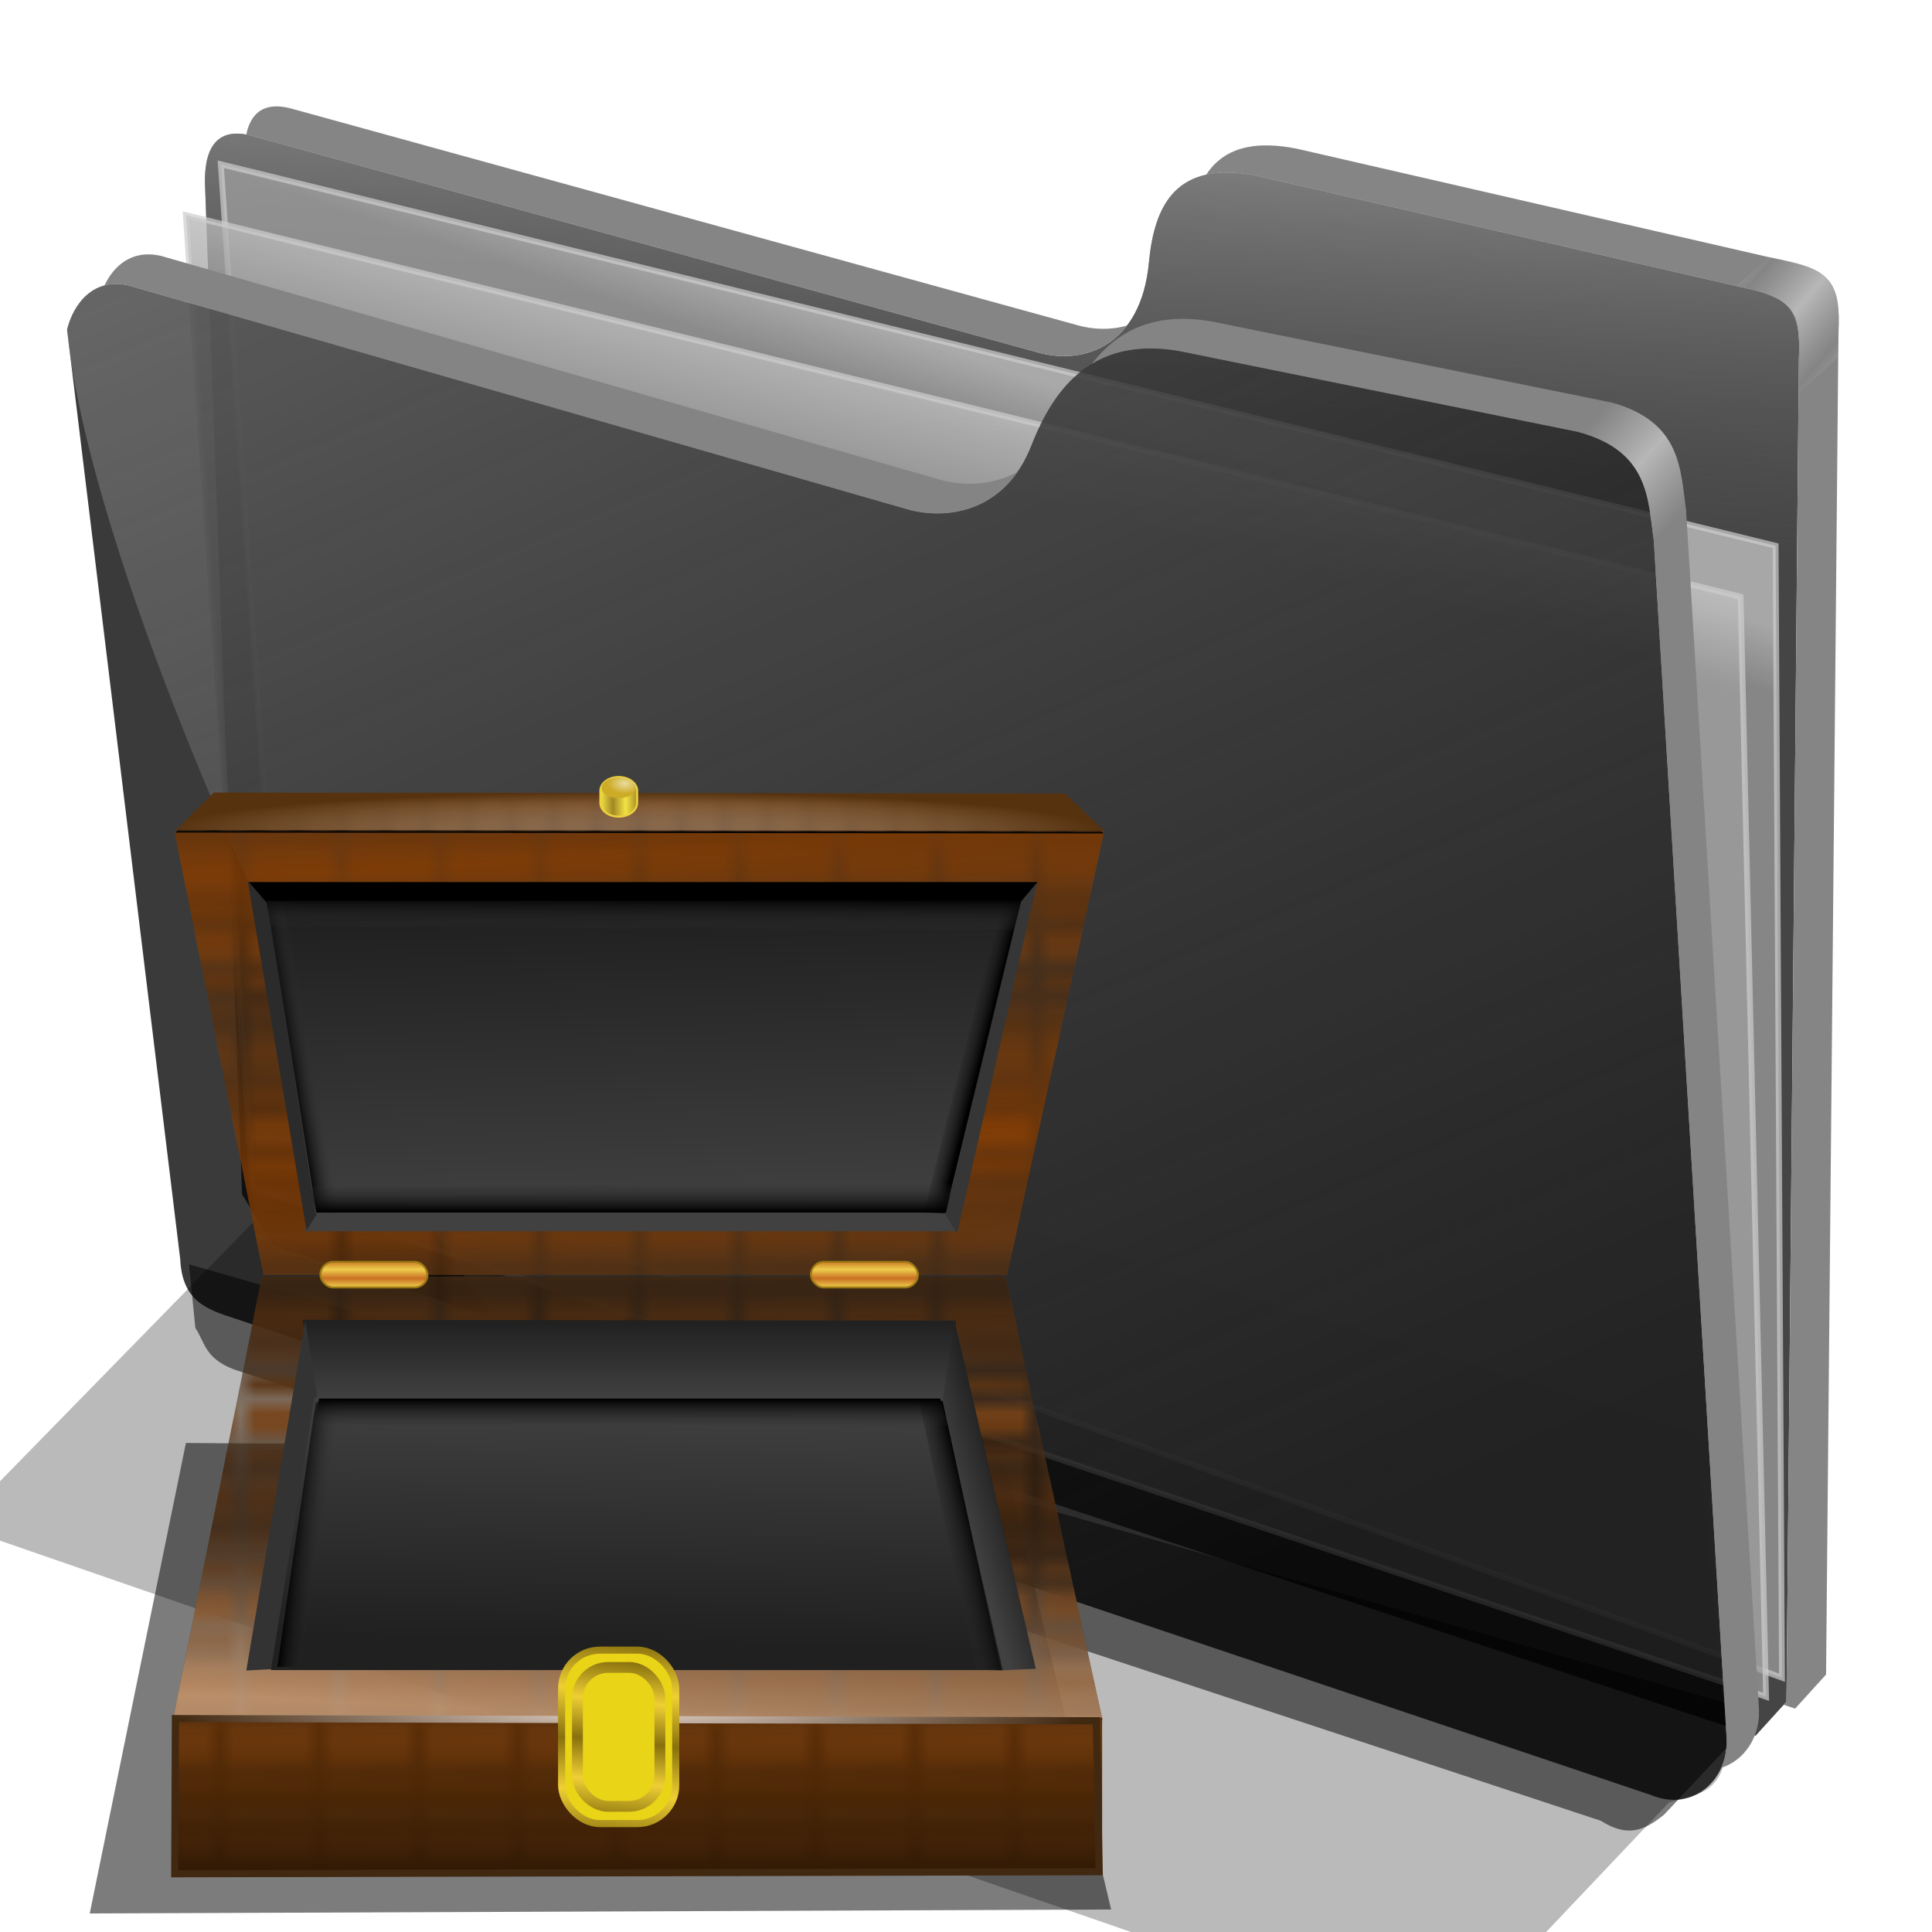 <?xml version="1.0" encoding="UTF-8" standalone="no"?>
<!-- Created with Inkscape (http://www.inkscape.org/) -->

<svg
   xmlns:dc="http://purl.org/dc/elements/1.1/"
   xmlns:cc="http://creativecommons.org/ns#"
   xmlns:rdf="http://www.w3.org/1999/02/22-rdf-syntax-ns#"
   xmlns:svg="http://www.w3.org/2000/svg"
   xmlns="http://www.w3.org/2000/svg"
   xmlns:xlink="http://www.w3.org/1999/xlink"
   xmlns:sodipodi="http://sodipodi.sourceforge.net/DTD/sodipodi-0.dtd"
   xmlns:inkscape="http://www.inkscape.org/namespaces/inkscape"
   id="svg2"
   inkscape:version="0.91 r13725"
   width="256"
   height="256"
   viewBox="0 0 256 256"
   sodipodi:docname="folder-virtualbox2.svg"
   version="1.1">
  <defs
     id="defs6">
    <linearGradient
       inkscape:collect="always"
       id="linearGradient4223">
      <stop
         id="stop4225"
         stop-color="#bebebe"
         stop-opacity="0.803" />
      <stop
         offset="1"
         id="stop4227"
         stop-color="#9f9f9f"
         stop-opacity="0.732" />
    </linearGradient>
    <linearGradient
       inkscape:collect="always"
       id="linearGradient4211">
      <stop
         id="stop4213"
         stop-color="#9f9f9f"
         stop-opacity="0.634" />
      <stop
         offset="1"
         id="stop4215"
         stop-color="#696969"
         stop-opacity="0" />
    </linearGradient>
    <linearGradient
       inkscape:collect="always"
       id="linearGradient4171">
      <stop
         id="stop4173"
         stop-color="#848484"
         stop-opacity="0.623" />
      <stop
         offset="1"
         id="stop4175"
         stop-color="#cdcdcd"
         stop-opacity="0.698" />
    </linearGradient>
    <linearGradient
       inkscape:collect="always"
       id="linearGradient4142">
      <stop
         id="stop4144"
         stop-color="#909090"
         stop-opacity="0.519" />
      <stop
         offset="1"
         id="stop4146"
         stop-color="#696969"
         stop-opacity="0" />
    </linearGradient>
    <linearGradient
       inkscape:collect="always"
       xlink:href="#linearGradient4142"
       id="linearGradient4148"
       x1="165.74"
       y1="63.25"
       x2="278.75"
       y2="324.36"
       gradientUnits="userSpaceOnUse" />
    <linearGradient
       inkscape:collect="always"
       xlink:href="#linearGradient4171"
       id="linearGradient4177"
       x1="379.78"
       y1="106.85"
       x2="387.93"
       y2="114.16"
       gradientUnits="userSpaceOnUse"
       spreadMethod="reflect" />
    <linearGradient
       inkscape:collect="always"
       xlink:href="#linearGradient4171"
       id="linearGradient4207"
       gradientUnits="userSpaceOnUse"
       spreadMethod="reflect"
       x1="381.27"
       y1="108.46"
       x2="387.93"
       y2="114.16"
       gradientTransform="translate(26.809,-26.383)" />
    <linearGradient
       inkscape:collect="always"
       xlink:href="#linearGradient4211"
       id="linearGradient4217"
       x1="284.7"
       y1="61.711"
       x2="281.1"
       y2="125.1"
       gradientUnits="userSpaceOnUse" />
    <linearGradient
       inkscape:collect="always"
       xlink:href="#linearGradient4223"
       id="linearGradient4229"
       x1="259.02"
       y1="93.26"
       x2="255.7"
       y2="103.09"
       gradientUnits="userSpaceOnUse" />
    <linearGradient
       inkscape:collect="always"
       xlink:href="#linearGradient4223"
       id="linearGradient4237"
       x1="262.84"
       y1="102.54"
       x2="258.99"
       y2="117.29"
       gradientUnits="userSpaceOnUse" />
    <filter
       inkscape:collect="always"
       id="filter4257"
       x="-0.024"
       width="1.049"
       y="-0.068"
       height="1.136"
       color-interpolation-filters="sRGB">
      <feGaussianBlur
         inkscape:collect="always"
         stdDeviation="2.754"
         id="feGaussianBlur4259" />
    </filter>
    <filter
       inkscape:collect="always"
       style="color-interpolation-filters:sRGB"
       id="filter4175"
       x="-0.028"
       width="1.056"
       y="-0.05"
       height="1.1">
      <feGaussianBlur
         inkscape:collect="always"
         stdDeviation="3.563"
         id="feGaussianBlur4177" />
    </filter>
    <linearGradient
       id="linearGradient4440"
       inkscape:collect="always">
      <stop
         stop-opacity="1"
         stop-color="#eadb9c"
         id="stop4442" />
      <stop
         stop-opacity="1"
         stop-color="#ccab26"
         id="stop4444"
         offset="1" />
    </linearGradient>
    <linearGradient
       id="linearGradient4430"
       inkscape:collect="always">
      <stop
         stop-opacity="1"
         stop-color="#f3e343"
         id="stop4432" />
      <stop
         stop-opacity="1"
         stop-color="#a18824"
         id="stop4434"
         offset="1" />
    </linearGradient>
    <linearGradient
       inkscape:collect="always"
       id="linearGradient4422">
      <stop
         stop-opacity="1"
         stop-color="#414141"
         id="stop4424" />
      <stop
         stop-opacity="1"
         stop-color="#202020"
         offset="1"
         id="stop4426" />
    </linearGradient>
    <pattern
       patternTransform="matrix(3.052,0,0,3.052,-175.196,6.294)"
       id="pattern5973"
       xlink:href="#pattern4547"
       inkscape:collect="always" />
    <pattern
       patternTransform="matrix(3.052,0,0,3.052,-176.846,-13.804)"
       id="pattern5971"
       xlink:href="#pattern5363"
       inkscape:collect="always" />
    <linearGradient
       id="linearGradient5959"
       inkscape:collect="always">
      <stop
         stop-opacity="1"
         stop-color="#efcf34"
         id="stop5961" />
      <stop
         stop-opacity="1"
         stop-color="#88700d"
         id="stop5963"
         offset="1" />
    </linearGradient>
    <linearGradient
       inkscape:collect="always"
       id="linearGradient5951">
      <stop
         stop-opacity="1"
         stop-color="#000000"
         id="stop5953" />
      <stop
         stop-opacity="0"
         stop-color="#313131"
         offset="1"
         id="stop5955" />
    </linearGradient>
    <linearGradient
       id="linearGradient5945"
       inkscape:collect="always">
      <stop
         stop-opacity="1"
         stop-color="#000000"
         id="stop5947" />
      <stop
         stop-opacity="0"
         stop-color="#363636"
         id="stop5949"
         offset="1" />
    </linearGradient>
    <linearGradient
       id="linearGradient5933"
       inkscape:collect="always">
      <stop
         stop-opacity="1"
         stop-color="#000000"
         id="stop5935" />
      <stop
         stop-opacity="0"
         stop-color="#393939"
         id="stop5937"
         offset="1" />
    </linearGradient>
    <linearGradient
       id="linearGradient5923"
       inkscape:collect="always">
      <stop
         stop-opacity="0.464"
         stop-color="#e1b68e"
         id="stop5925" />
      <stop
         stop-opacity="1"
         stop-color="#56320f"
         id="stop5927"
         offset="1" />
    </linearGradient>
    <linearGradient
       id="linearGradient5905"
       inkscape:collect="always">
      <stop
         stop-opacity="1"
         stop-color="#c97022"
         id="stop5907" />
      <stop
         stop-opacity="1"
         stop-color="#edcd4c"
         id="stop5909"
         offset="1" />
    </linearGradient>
    <linearGradient
       inkscape:collect="always"
       id="linearGradient5383-5">
      <stop
         stop-opacity="0.643"
         stop-color="#edbb90"
         id="stop5897" />
      <stop
         stop-opacity="0"
         stop-color="#35200f"
         offset="1"
         id="stop5899" />
    </linearGradient>
    <linearGradient
       id="linearGradient5885"
       inkscape:collect="always">
      <stop
         stop-opacity="1"
         stop-color="#fceee5"
         id="stop5887" />
      <stop
         stop-opacity="1"
         stop-color="#412811"
         id="stop5889"
         offset="1" />
    </linearGradient>
    <linearGradient
       id="linearGradient5847"
       inkscape:collect="always">
      <stop
         stop-opacity="1"
         stop-color="#301905"
         id="stop5849" />
      <stop
         stop-opacity="0.351"
         stop-color="#613107"
         id="stop5851"
         offset="1" />
    </linearGradient>
    <linearGradient
       inkscape:collect="always"
       id="linearGradient5459">
      <stop
         stop-opacity="0.714"
         stop-color="#492c13"
         id="stop5461" />
      <stop
         stop-opacity="0.839"
         stop-color="#7b3802"
         offset="1"
         id="stop5463" />
    </linearGradient>
    <linearGradient
       id="linearGradient5383"
       inkscape:collect="always">
      <stop
         stop-opacity="0.486"
         stop-color="#492c13"
         id="stop5385" />
      <stop
         stop-opacity="0.839"
         stop-color="#35200f"
         id="stop5387"
         offset="1" />
    </linearGradient>
    <linearGradient
       id="linearGradient4469"
       inkscape:collect="always">
      <stop
         stop-opacity="1"
         stop-color="#ad6025"
         id="stop4471" />
      <stop
         stop-opacity="1"
         stop-color="#542f12"
         id="stop4473"
         offset="1" />
    </linearGradient>
    <linearGradient
       spreadMethod="reflect"
       gradientUnits="userSpaceOnUse"
       y2="-10.434"
       x2="19.821"
       y1="-7.858"
       x1="19.709"
       id="linearGradient4475"
       xlink:href="#linearGradient4469"
       inkscape:collect="always" />
    <pattern
       id="pattern4547"
       patternTransform="translate(26.876,-3.249)"
       height="5.521"
       width="2.688"
       patternUnits="userSpaceOnUse">
      <g
         stroke="url(#linearGradient4475)"
         id="g4497"
         transform="matrix(0.444,0,0,0.444,-7.714,4.86)">
        <path
           stroke-width="1"
           stroke-linecap="butt"
           stroke-linejoin="miter"
           stroke="url(#linearGradient4475)"
           fill-rule="evenodd"
           fill="none"
           stroke-opacity="1"
           d="m 17.357,0.988 6.047,0"
           id="path4499"
           inkscape:connector-curvature="0" />
        <path
           stroke-width="1"
           stroke-linecap="butt"
           stroke-linejoin="miter"
           stroke="url(#linearGradient4475)"
           fill-rule="evenodd"
           fill="none"
           stroke-opacity="1"
           inkscape:connector-curvature="0"
           id="path4501"
           d="m 17.357,-10.434 6.047,0" />
        <path
           stroke-width="1"
           stroke-linecap="butt"
           stroke-linejoin="miter"
           stroke="url(#linearGradient4475)"
           fill-rule="evenodd"
           fill="none"
           stroke-opacity="1"
           id="path4503"
           d="m 17.357,-9.482 c 0,0 6.047,0 6.047,0"
           inkscape:connector-curvature="0" />
        <path
           stroke-width="1"
           stroke-linecap="butt"
           stroke-linejoin="miter"
           stroke="url(#linearGradient4475)"
           fill-rule="evenodd"
           fill="none"
           stroke-opacity="1"
           id="path4505"
           d="m 17.357,-8.53 c 0,0 6.047,0 6.047,0"
           inkscape:connector-curvature="0" />
        <path
           stroke-width="1"
           stroke-linecap="butt"
           stroke-linejoin="miter"
           stroke="url(#linearGradient4475)"
           fill-rule="evenodd"
           fill="none"
           stroke-opacity="1"
           id="path4507"
           d="m 17.357,-7.578 c 0,0 6.047,0 6.047,0"
           inkscape:connector-curvature="0" />
        <path
           stroke-width="1"
           stroke-linecap="butt"
           stroke-linejoin="miter"
           stroke="#ae5813"
           fill-rule="evenodd"
           fill="none"
           stroke-opacity="1"
           id="path4509"
           d="m 17.357,-6.627 c 0,0 6.047,0 6.047,0"
           inkscape:connector-curvature="0" />
        <path
           stroke-width="1"
           stroke-linecap="butt"
           stroke-linejoin="miter"
           stroke="url(#linearGradient4475)"
           fill-rule="evenodd"
           fill="none"
           stroke-opacity="1"
           id="path4511"
           d="m 17.357,-5.675 c 0,0 6.047,0 6.047,0"
           inkscape:connector-curvature="0" />
        <path
           stroke-width="1"
           stroke-linecap="butt"
           stroke-linejoin="miter"
           stroke="url(#linearGradient4475)"
           fill-rule="evenodd"
           fill="none"
           stroke-opacity="1"
           id="path4513"
           d="m 17.357,-4.723 c 0,0 6.047,0 6.047,0"
           inkscape:connector-curvature="0" />
        <path
           stroke-width="1"
           stroke-linecap="butt"
           stroke-linejoin="miter"
           stroke="#493627"
           fill-rule="evenodd"
           fill="none"
           stroke-opacity="1"
           id="path4515"
           d="m 17.357,-3.771 c 0,0 6.047,0 6.047,0"
           inkscape:connector-curvature="0" />
        <path
           stroke-width="1"
           stroke-linecap="butt"
           stroke-linejoin="miter"
           stroke="url(#linearGradient4475)"
           fill-rule="evenodd"
           fill="none"
           stroke-opacity="1"
           id="path4517"
           d="m 17.357,-2.819 c 0,0 6.047,0 6.047,0"
           inkscape:connector-curvature="0" />
        <path
           stroke-width="1"
           stroke-linecap="butt"
           stroke-linejoin="miter"
           stroke="url(#linearGradient4475)"
           fill-rule="evenodd"
           fill="none"
           stroke-opacity="1"
           id="path4519"
           d="m 17.357,-1.867 c 0,0 6.047,0 6.047,0"
           inkscape:connector-curvature="0" />
        <path
           stroke-width="1"
           stroke-linecap="butt"
           stroke-linejoin="miter"
           stroke="#ad5a17"
           fill-rule="evenodd"
           fill="none"
           stroke-opacity="1"
           id="path4521"
           d="m 17.357,-0.916 c 0,0 6.047,0 6.047,0"
           inkscape:connector-curvature="0" />
        <path
           stroke-width="1"
           stroke-linecap="butt"
           stroke-linejoin="miter"
           stroke="url(#linearGradient4475)"
           fill-rule="evenodd"
           fill="none"
           stroke-opacity="1"
           id="path4523"
           d="m 17.357,0.036 c 0,0 6.047,0 6.047,0"
           inkscape:connector-curvature="0" />
      </g>
    </pattern>
    <linearGradient
       gradientTransform="translate(8.959,1.008)"
       y2="-10.434"
       x2="19.821"
       y1="-7.858"
       x1="19.709"
       spreadMethod="reflect"
       gradientUnits="userSpaceOnUse"
       id="linearGradient5313"
       xlink:href="#linearGradient4469"
       inkscape:collect="always" />
    <pattern
       id="pattern5363"
       patternTransform="translate(26.316,-9.926)"
       height="12.422"
       width="6.05"
       patternUnits="userSpaceOnUse">
      <g
         transform="translate(-26.316,9.926)"
         id="g5348">
        <path
           stroke-width="1"
           stroke-linecap="butt"
           stroke-linejoin="miter"
           stroke="url(#linearGradient5313)"
           fill-rule="evenodd"
           fill="none"
           stroke-opacity="1"
           d="m 26.316,1.996 6.047,0"
           id="path5287"
           inkscape:connector-curvature="0" />
        <path
           stroke-width="1"
           stroke-linecap="butt"
           stroke-linejoin="miter"
           stroke="url(#linearGradient5313)"
           fill-rule="evenodd"
           fill="none"
           stroke-opacity="1"
           inkscape:connector-curvature="0"
           id="path5289"
           d="m 26.316,-9.426 6.047,0" />
        <path
           stroke-width="1"
           stroke-linecap="butt"
           stroke-linejoin="miter"
           stroke="url(#linearGradient5313)"
           fill-rule="evenodd"
           fill="none"
           stroke-opacity="1"
           id="path5291"
           d="m 26.316,-8.474 c 0,0 6.047,0 6.047,0"
           inkscape:connector-curvature="0" />
        <path
           stroke-width="1"
           stroke-linecap="butt"
           stroke-linejoin="miter"
           stroke="url(#linearGradient5313)"
           fill-rule="evenodd"
           fill="none"
           stroke-opacity="1"
           id="path5293"
           d="m 26.316,-7.523 c 0,0 6.047,0 6.047,0"
           inkscape:connector-curvature="0" />
        <path
           stroke-width="1"
           stroke-linecap="butt"
           stroke-linejoin="miter"
           stroke="url(#linearGradient5313)"
           fill-rule="evenodd"
           fill="none"
           stroke-opacity="1"
           id="path5295"
           d="m 26.316,-6.571 c 0,0 6.047,0 6.047,0"
           inkscape:connector-curvature="0" />
        <path
           stroke-width="1"
           stroke-linecap="butt"
           stroke-linejoin="miter"
           stroke="#ae5813"
           fill-rule="evenodd"
           fill="none"
           stroke-opacity="1"
           id="path5297"
           d="m 26.316,-5.619 c 0,0 6.047,0 6.047,0"
           inkscape:connector-curvature="0" />
        <path
           stroke-width="1"
           stroke-linecap="butt"
           stroke-linejoin="miter"
           stroke="url(#linearGradient5313)"
           fill-rule="evenodd"
           fill="none"
           stroke-opacity="1"
           id="path5299"
           d="m 26.316,-4.667 c 0,0 6.047,0 6.047,0"
           inkscape:connector-curvature="0" />
        <path
           stroke-width="1"
           stroke-linecap="butt"
           stroke-linejoin="miter"
           stroke="url(#linearGradient5313)"
           fill-rule="evenodd"
           fill="none"
           stroke-opacity="1"
           id="path5301"
           d="m 26.316,-3.715 c 0,0 6.047,0 6.047,0"
           inkscape:connector-curvature="0" />
        <path
           stroke-width="1"
           stroke-linecap="butt"
           stroke-linejoin="miter"
           stroke="#493627"
           fill-rule="evenodd"
           fill="none"
           stroke-opacity="1"
           id="path5303"
           d="m 26.316,-2.763 c 0,0 6.047,0 6.047,0"
           inkscape:connector-curvature="0" />
        <path
           stroke-width="1"
           stroke-linecap="butt"
           stroke-linejoin="miter"
           stroke="url(#linearGradient5313)"
           fill-rule="evenodd"
           fill="none"
           stroke-opacity="1"
           id="path5305"
           d="m 26.316,-1.811 c 0,0 6.047,0 6.047,0"
           inkscape:connector-curvature="0" />
        <path
           stroke-width="1"
           stroke-linecap="butt"
           stroke-linejoin="miter"
           stroke="url(#linearGradient5313)"
           fill-rule="evenodd"
           fill="none"
           stroke-opacity="1"
           id="path5307"
           d="m 26.316,-0.86 c 0,0 6.047,0 6.047,0"
           inkscape:connector-curvature="0" />
        <path
           stroke-width="1"
           stroke-linecap="butt"
           stroke-linejoin="miter"
           stroke="#ad5a17"
           fill-rule="evenodd"
           fill="none"
           stroke-opacity="1"
           id="path5309"
           d="m 26.316,0.092 c 0,0 6.047,0 6.047,0"
           inkscape:connector-curvature="0" />
        <path
           stroke-width="1"
           stroke-linecap="butt"
           stroke-linejoin="miter"
           stroke="url(#linearGradient5313)"
           fill-rule="evenodd"
           fill="none"
           stroke-opacity="1"
           id="path5311"
           d="m 26.316,1.044 c 0,0 6.047,0 6.047,0"
           inkscape:connector-curvature="0" />
      </g>
    </pattern>
    <linearGradient
       spreadMethod="reflect"
       gradientUnits="userSpaceOnUse"
       y2="11.235"
       x2="32.699"
       y1="19.409"
       x1="32.699"
       id="linearGradient5389"
       xlink:href="#linearGradient5383"
       inkscape:collect="always" />
    <linearGradient
       y2="39.23"
       x2="31.916"
       y1="28.592"
       x1="32.587"
       spreadMethod="reflect"
       gradientUnits="userSpaceOnUse"
       id="linearGradient5457"
       xlink:href="#linearGradient5459"
       inkscape:collect="always" />
    <linearGradient
       gradientUnits="userSpaceOnUse"
       y2="5.837"
       x2="40.19"
       y1="27.668"
       x1="40.831"
       id="linearGradient5719"
       xlink:href="#linearGradient4422"
       inkscape:collect="always" />
    <linearGradient
       y2="7.321"
       x2="41.37"
       y1="4.947"
       x1="41.38"
       gradientUnits="userSpaceOnUse"
       id="linearGradient5723"
       xlink:href="#linearGradient5933"
       inkscape:collect="always" />
    <linearGradient
       gradientTransform="matrix(0.838,0,0,-1,5.79,32.361)"
       y2="7.321"
       x2="41.38"
       y1="5.243"
       x1="41.38"
       gradientUnits="userSpaceOnUse"
       id="linearGradient5733"
       xlink:href="#linearGradient5951"
       inkscape:collect="always" />
    <linearGradient
       gradientTransform="matrix(0,-0.498,1,0,14.553,35.396)"
       y2="3.633"
       x2="40.777"
       y1="1.81"
       x1="40.616"
       gradientUnits="userSpaceOnUse"
       id="linearGradient5743"
       xlink:href="#linearGradient5945"
       inkscape:collect="always" />
    <linearGradient
       y2="3.251"
       x2="40.606"
       y1="1.301"
       x1="40.36"
       gradientTransform="matrix(0,-0.498,-1,0,67.008,35.438)"
       gradientUnits="userSpaceOnUse"
       id="linearGradient5747"
       xlink:href="#linearGradient5945"
       inkscape:collect="always" />
    <linearGradient
       gradientTransform="matrix(3.052,0,0,-2.466,-257.43,206.333)"
       y2="5.837"
       x2="40.19"
       y1="27.668"
       x1="40.831"
       gradientUnits="userSpaceOnUse"
       id="linearGradient5805"
       xlink:href="#linearGradient4422"
       inkscape:collect="always" />
    <linearGradient
       y2="5.073"
       x2="40.752"
       y1="2.54"
       x1="40.616"
       gradientTransform="matrix(0,1.52,3.052,0,-213.018,101.361)"
       gradientUnits="userSpaceOnUse"
       id="linearGradient5807"
       xlink:href="#linearGradient5945"
       inkscape:collect="always" />
    <linearGradient
       y2="5.13"
       x2="40.711"
       y1="2.293"
       x1="40.36"
       gradientTransform="matrix(0,1.52,-3.052,0,-52.946,101.231)"
       gradientUnits="userSpaceOnUse"
       id="linearGradient5809"
       xlink:href="#linearGradient5945"
       inkscape:collect="always" />
    <linearGradient
       y2="7.321"
       x2="41.38"
       y1="5.243"
       x1="41.38"
       gradientTransform="matrix(2.558,0,0,3.052,-238.964,123.524)"
       gradientUnits="userSpaceOnUse"
       id="linearGradient5811"
       xlink:href="#linearGradient5951"
       inkscape:collect="always" />
    <linearGradient
       gradientTransform="matrix(3.052,0,0,3.052,-257.152,16.488)"
       gradientUnits="userSpaceOnUse"
       y2="45.833"
       x2="66.925"
       y1="46.772"
       x1="63.743"
       id="linearGradient5830"
       xlink:href="#linearGradient4422"
       inkscape:collect="always" />
    <linearGradient
       gradientTransform="matrix(3.052,0,0,3.052,-257.152,16.488)"
       gradientUnits="userSpaceOnUse"
       y2="34.781"
       x2="39.08"
       y1="40.37"
       x1="39.08"
       id="linearGradient5838"
       xlink:href="#linearGradient4422"
       inkscape:collect="always" />
    <linearGradient
       gradientTransform="matrix(3.052,0,0,3.052,-257.152,16.488)"
       gradientUnits="userSpaceOnUse"
       y2="59.3"
       x2="42.648"
       y1="73.84"
       x1="42.648"
       id="linearGradient5853"
       xlink:href="#linearGradient5847"
       inkscape:collect="always" />
    <radialGradient
       gradientUnits="userSpaceOnUse"
       gradientTransform="matrix(3.052,0,0,0.563,-257.152,186.025)"
       r="32.909"
       fy="31.33"
       fx="40.52"
       cy="31.33"
       cx="40.52"
       id="radialGradient5891"
       xlink:href="#linearGradient5885"
       inkscape:collect="always" />
    <linearGradient
       y2="23.584"
       x2="33.774"
       y1="40.658"
       x1="32.939"
       spreadMethod="pad"
       gradientUnits="userSpaceOnUse"
       id="linearGradient5901"
       xlink:href="#linearGradient5383-5"
       inkscape:collect="always" />
    <linearGradient
       gradientTransform="matrix(0.834,0,0,0.834,-243.599,121.726)"
       spreadMethod="reflect"
       gradientUnits="userSpaceOnUse"
       y2="-12.1"
       x2="66.16"
       y1="-9.815"
       x1="66.16"
       id="linearGradient5911"
       xlink:href="#linearGradient5905"
       inkscape:collect="always" />
    <radialGradient
       gradientUnits="userSpaceOnUse"
       gradientTransform="matrix(3.052,0,0,0.24,-257.049,10.02)"
       r="32.723"
       fy="28.617"
       fx="40.951"
       cy="28.617"
       cx="40.951"
       id="radialGradient5931"
       xlink:href="#linearGradient5923"
       inkscape:collect="always" />
    <linearGradient
       gradientTransform="matrix(3.052,0,0,3.052,-257.152,16.488)"
       spreadMethod="reflect"
       gradientUnits="userSpaceOnUse"
       y2="57.37"
       x2="39.897"
       y1="60.906"
       x1="39.575"
       id="linearGradient5965"
       xlink:href="#linearGradient5959"
       inkscape:collect="always" />
    <linearGradient
       gradientTransform="matrix(2.204,0,0,2.444,-223.324,55.468)"
       y2="57.37"
       x2="39.897"
       y1="60.906"
       x1="39.575"
       spreadMethod="reflect"
       gradientUnits="userSpaceOnUse"
       id="linearGradient5969"
       xlink:href="#linearGradient5959"
       inkscape:collect="always" />
    <filter
       color-interpolation-filters="sRGB"
       height="1.114"
       y="-0.057"
       width="1.053"
       x="-0.026"
       id="filter5981"
       inkscape:collect="always">
      <feGaussianBlur
         stdDeviation="2.407"
         id="feGaussianBlur5983"
         inkscape:collect="always" />
    </filter>
    <radialGradient
       gradientUnits="userSpaceOnUse"
       gradientTransform="matrix(1,0,0,0.603,-260.074,1.888)"
       r="3.689"
       fy="8.609"
       fx="126.07"
       cy="8.609"
       cx="126.07"
       id="radialGradient4446"
       xlink:href="#linearGradient4440"
       inkscape:collect="always" />
    <linearGradient
       spreadMethod="reflect"
       gradientUnits="userSpaceOnUse"
       y2="12.05"
       x2="128.98"
       y1="12.08"
       x1="126.26"
       id="linearGradient4449"
       xlink:href="#linearGradient4430"
       inkscape:collect="always"
       gradientTransform="translate(-260.099,-2.088)" />
    <linearGradient
       inkscape:collect="always"
       xlink:href="#linearGradient5905"
       id="linearGradient4691"
       gradientUnits="userSpaceOnUse"
       gradientTransform="matrix(0.834,0,0,0.834,-243.599,121.726)"
       spreadMethod="reflect"
       x1="66.16"
       y1="-9.815"
       x2="66.16"
       y2="-12.1" />
  </defs>
  <sodipodi:namedview
     pagecolor="#ffffff"
     bordercolor="#666666"
     borderopacity="1"
     objecttolerance="10"
     gridtolerance="10"
     guidetolerance="10"
     inkscape:pageopacity="0"
     inkscape:pageshadow="2"
     inkscape:window-width="1920"
     inkscape:window-height="1056"
     id="namedview4"
     showgrid="false"
     inkscape:snap-global="false"
     inkscape:zoom="3.5585938"
     inkscape:cx="128"
     inkscape:cy="128"
     inkscape:window-x="0"
     inkscape:window-y="0"
     inkscape:window-maximized="1"
     inkscape:current-layer="svg2" />
  <g
     id="g4261"
     transform="matrix(0.771,0,0,0.771,-80.706,-27.788)">
    <path
       sodipodi:nodetypes="ccccccc"
       inkscape:connector-curvature="0"
       id="path4150"
       d="m 177.778,215.833 -80.556,82.407 255.556,88.426 38.75,-40.871 c 4.635,-1.302 9.968,-1.381 9.861,-10.981 L 396.296,282.5 Z"
       style="fill:#000000;fill-opacity:0.273;fill-rule:evenodd;stroke:none;stroke-width:1;stroke-linecap:butt;stroke-linejoin:miter;stroke-opacity:1;filter:url(#filter4175)" />
    <path
       sodipodi:nodetypes="ccccccc"
       inkscape:connector-curvature="0"
       id="path4239"
       d="m 137.158,253.333 1.093,10.929 c 1.695,2.564 1.625,5.182 6.557,7.104 l 234.99,77.596 c 4.362,2.76 7.274,1.936 10.911,-1.093 l 16.393,-17.486 z"
       style="fill:#000000;fill-opacity:0.514;fill-rule:evenodd;stroke:none;stroke-width:1;stroke-linecap:butt;stroke-linejoin:miter;stroke-opacity:1;filter:url(#filter4257)" />
    <path
       sodipodi:nodetypes="ccccsccccccc"
       inkscape:connector-curvature="0"
       id="path4198"
       d="M 146.277,241.277 139.894,67.34 c -0.054,-6.438 2.499,-9.417 7.979,-7.979 l 135.106,37.234 c 8.126,2.326 17.809,-1.267 19.149,-15.426 0.936,-9.894 4.671,-17.67 18.617,-14.894 l 85.638,19.681 c 6.411,1.511 7.818,4.448 7.447,11.702 l -2.128,230.851 -5.319,5.851 -254.867,-84.342 z"
       style="fill:#000000;fill-opacity:0.73;fill-rule:evenodd;stroke:none;stroke-width:1;stroke-linecap:butt;stroke-linejoin:miter;stroke-opacity:1" />
    <path
       d="M 146.277,241.277 139.894,67.34 c -0.054,-6.438 2.499,-9.417 7.979,-7.979 l 135.106,37.234 c 8.126,2.326 17.809,-1.267 19.149,-15.426 0.936,-9.894 4.671,-17.67 18.617,-14.894 l 85.638,19.681 c 6.411,1.511 7.818,4.448 7.447,11.702 l -2.128,230.851 -5.319,5.851 -254.867,-84.342 z"
       id="path4209"
       inkscape:connector-curvature="0"
       sodipodi:nodetypes="ccccsccccccc"
       style="fill:url(#linearGradient4217);fill-opacity:1;fill-rule:evenodd;stroke:none;stroke-width:1;stroke-linecap:butt;stroke-linejoin:miter;stroke-opacity:1" />
    <path
       sodipodi:nodetypes="ccccc"
       d="m 142.623,64.262 267.213,65.574 1.093,194.536 -256.831,-92.896 z"
       id="path4221"
       inkscape:connector-curvature="0"
       style="fill:url(#linearGradient4229);fill-opacity:1;fill-rule:evenodd;stroke:#cecece;stroke-width:1;stroke-linecap:butt;stroke-linejoin:miter;stroke-opacity:0.705" />
    <path
       inkscape:connector-curvature="0"
       id="path4219"
       d="m 136.612,73.005 267.213,65.574 4.372,189.071 -260.109,-87.432 z"
       style="fill:url(#linearGradient4237);fill-opacity:1;fill-rule:evenodd;stroke:#cecece;stroke-width:1;stroke-linecap:butt;stroke-linejoin:miter;stroke-opacity:0.705" />
    <path
       sodipodi:nodetypes="cccscccccccc"
       inkscape:connector-curvature="0"
       id="path4138"
       d="m 116.204,92.685 c 1.132,-4.541 4.635,-9.034 10.687,-7.545 L 261.111,123.704 c 6.481,1.636 16.363,0.332 20.833,-11.111 4.009,-10.262 10.874,-18.78 25.463,-16.204 l 68.519,13.889 c 12.253,3.29 11.967,11.681 12.963,18.519 l 12.5,205.556 c 0.65,7.443 -5.751,13.213 -12.963,10.185 L 144.907,262.593 c -4.922,-1.559 -8.94,-3.097 -9.259,-10.185 z"
       style="fill:#000000;fill-opacity:0.77;fill-rule:evenodd;stroke:none;stroke-width:1;stroke-linecap:butt;stroke-linejoin:miter;stroke-opacity:1" />
    <path
       d="m 116.204,92.685 c 1.132,-4.541 4.635,-9.034 10.687,-7.545 L 261.111,123.704 c 6.481,1.636 16.363,0.332 20.833,-11.111 4.009,-10.262 10.874,-18.78 25.463,-16.204 l 68.519,13.889 c 12.253,3.29 11.967,11.681 12.963,18.519 l 12.5,205.556 c 0.65,7.443 -5.751,13.213 -12.963,10.185 L 209.722,283.889 C 173.765,257.83 120.359,138.216 116.204,92.685 Z"
       id="path4140"
       inkscape:connector-curvature="0"
       sodipodi:nodetypes="cccsccccccc"
       style="fill:url(#linearGradient4148);fill-opacity:1;fill-rule:evenodd;stroke:none;stroke-width:1;stroke-linecap:butt;stroke-linejoin:miter;stroke-opacity:1" />
    <path
       id="path4164"
       d="m 130.297,79.758 c -3.737,-0.059 -6.271,2.374 -7.662,5.354 1.245,-0.331 2.659,-0.363 4.256,0.029 l 134.221,38.562 c 5.499,1.388 13.442,0.658 18.455,-6.582 -4.306,2.386 -9.166,2.433 -12.9,1.49 L 132.447,80.047 c -0.757,-0.186 -1.473,-0.278 -2.15,-0.289 z m 177.547,11.074 c -7.107,0.029 -11.993,3.152 -15.514,7.738 3.827,-2.318 8.719,-3.304 15.078,-2.182 l 68.518,13.889 c 12.253,3.29 11.967,11.682 12.963,18.52 l 12.5,205.555 c 0.175,2.008 -0.176,3.885 -0.904,5.51 4.096,-1.288 6.901,-5.556 6.461,-10.602 l -12.5,-205.557 c -0.996,-6.838 -0.71,-15.227 -12.963,-18.518 L 312.963,91.297 c -1.824,-0.322 -3.527,-0.471 -5.119,-0.465 z"
       inkscape:connector-curvature="0"
       style="fill:#848484;fill-opacity:1;fill-rule:evenodd;stroke:none;stroke-width:1;stroke-linecap:butt;stroke-linejoin:miter;stroke-opacity:1" />
    <path
       sodipodi:nodetypes="ccccc"
       inkscape:connector-curvature="0"
       d="m 375.926,110.277 c 12.253,3.29 11.967,11.682 12.963,18.52 2.184,-2.058 3.134,-2.713 5.557,-5.094 -0.996,-6.838 -0.71,-15.227 -12.963,-18.518 -2.398,2.288 -2.992,2.799 -5.557,5.092 z"
       id="path4169"
       style="fill:url(#linearGradient4177);fill-opacity:1;fill-rule:evenodd;stroke:none;stroke-width:1;stroke-linecap:butt;stroke-linejoin:miter;stroke-opacity:1" />
    <path
       id="path4200"
       d="m 151.904,54.332 c -2.674,0.112 -4.278,1.802 -4.9,4.838 0.282,0.052 0.57,0.113 0.869,0.191 l 135.105,37.234 c 5.412,1.549 11.51,0.467 15.379,-4.605 -2.772,0.802 -5.762,0.728 -8.57,-0.076 L 154.682,54.682 c -1.027,-0.27 -1.954,-0.384 -2.777,-0.35 z m 170.883,6.701 c -5.399,-0.127 -8.737,1.853 -10.814,5.035 2.347,-0.519 5.228,-0.496 8.771,0.209 l 85.639,19.68 c 6.411,1.511 7.818,4.449 7.447,11.703 l -2.129,230.85 -0.475,0.521 1.965,0.65 5.318,-5.852 2.129,-230.852 c 0.371,-7.255 -1.036,-10.19 -7.447,-11.701 L 327.553,61.596 c -1.743,-0.347 -3.327,-0.529 -4.766,-0.562 z"
       inkscape:connector-curvature="0"
       style="fill:#858585;fill-opacity:1;fill-rule:evenodd;stroke:none;stroke-width:1;stroke-linecap:butt;stroke-linejoin:miter;stroke-opacity:1" />
    <path
       id="path4205"
       d="m 403.124,85.141 c 12.402,2.867 10.717,4.984 10.703,18.468 2.184,-2.058 4.251,-3.752 6.674,-6.133 0.485,-12.137 1.005,-14.994 -11.898,-17.245 -2.398,2.288 -2.914,2.617 -5.479,4.91 z"
       inkscape:connector-curvature="0"
       sodipodi:nodetypes="ccccc"
       style="fill:url(#linearGradient4207);fill-opacity:1;fill-rule:evenodd;stroke:none;stroke-width:1;stroke-linecap:butt;stroke-linejoin:miter;stroke-opacity:1" />
  </g>
  <g
     id="g4831"
     transform="matrix(0.616,0,0,0.616,165.325,99.448)">
    <path
       style="fill:#000000;fill-opacity:0.512;fill-rule:evenodd;stroke:none;stroke-width:1;stroke-linecap:butt;stroke-linejoin:miter;stroke-opacity:1;filter:url(#filter5981)"
       sodipodi:nodetypes="ccccc"
       inkscape:connector-curvature="0"
       id="path5975"
       d="m -228.39,148.947 -20.695,101.209 219.712,-0.851 -23.53,-98.941 z" />
    <g
       transform="matrix(3.052,0,0,3.052,-252.71,82.783)"
       id="g5447">
      <path
         id="path4138-3"
         d="m 13.327,9.947 -6.271,31.242 65.51,0 -6.832,-31.242 -52.406,0 z m 48.824,3.135 5.711,24.523 -55.432,0 3.92,-24.299 45.801,-0.225 z"
         inkscape:connector-curvature="0"
         style="fill:url(#pattern5363);fill-opacity:1;fill-rule:evenodd;stroke:none;stroke-width:1;stroke-linecap:butt;stroke-linejoin:miter;stroke-opacity:1" />
      <path
         inkscape:connector-curvature="0"
         d="m 13.327,9.947 -6.271,31.242 65.51,0 -6.832,-31.242 -52.406,0 z m 48.824,3.135 5.711,24.523 -55.432,0 3.92,-24.299 45.801,-0.225 z"
         id="path5381"
         style="fill:url(#linearGradient5389);fill-opacity:1;fill-rule:evenodd;stroke:none;stroke-width:1;stroke-linecap:butt;stroke-linejoin:miter;stroke-opacity:1" />
      <path
         id="path5893"
         d="m 13.327,9.947 -6.271,31.242 65.51,0 -6.832,-31.242 -52.406,0 z m 48.824,3.135 5.711,24.523 -55.432,0 3.92,-24.299 45.801,-0.225 z"
         inkscape:connector-curvature="0"
         style="fill:url(#linearGradient5901);fill-opacity:1;fill-rule:evenodd;stroke:none;stroke-width:1;stroke-linecap:butt;stroke-linejoin:miter;stroke-opacity:1" />
    </g>
    <g
       id="g5451"
       transform="matrix(3.052,0,0,-3.052,-252.368,143.15)">
      <path
         inkscape:connector-curvature="0"
         d="m 13.327,9.947 -6.271,31.242 65.51,0 -6.832,-31.242 -52.406,0 z m 48.824,3.135 5.711,24.523 -55.432,0 3.92,-24.299 45.801,-0.225 z"
         id="path5453"
         style="fill:url(#pattern5363);fill-opacity:1;fill-rule:evenodd;stroke:none;stroke-width:1;stroke-linecap:butt;stroke-linejoin:miter;stroke-opacity:1" />
      <path
         id="path5455"
         d="m 13.327,9.947 -6.271,31.242 65.51,0 -6.832,-31.242 -52.406,0 z m 48.824,3.135 5.711,24.523 -55.432,0 3.92,-24.299 45.801,-0.225 z"
         inkscape:connector-curvature="0"
         style="fill:url(#linearGradient5457);fill-opacity:1;fill-rule:evenodd;stroke:none;stroke-width:1;stroke-linecap:butt;stroke-linejoin:miter;stroke-opacity:1" />
    </g>
    <g
       transform="matrix(3.052,0,0,3.052,-257.152,16.488)"
       id="g5774">
      <path
         d="m 17.729,28.478 1.073,-1.51 44.106,0.17 0.795,1.341 z"
         id="path5703"
         inkscape:connector-curvature="0"
         sodipodi:nodetypes="ccccc"
         style="fill:#414141;fill-opacity:1;fill-rule:evenodd;stroke:none;stroke-width:1;stroke-linecap:butt;stroke-linejoin:miter;stroke-opacity:1" />
      <path
         sodipodi:nodetypes="ccccc"
         inkscape:connector-curvature="0"
         id="path5705"
         d="m 13.814,3.869 1.313,1.51 53.117,0 1.219,-1.51 z"
         style="fill:#000000;fill-opacity:1;fill-rule:evenodd;stroke:none;stroke-width:1;stroke-linecap:butt;stroke-linejoin:miter;stroke-opacity:1" />
      <path
         sodipodi:nodetypes="ccccc"
         inkscape:connector-curvature="0"
         id="path5707"
         d="M 13.772,3.763 15.198,5.424 18.759,27.106 17.927,28.416 Z"
         style="fill:#2b2b2b;fill-opacity:1;fill-rule:evenodd;stroke:none;stroke-width:1;stroke-linecap:butt;stroke-linejoin:miter;stroke-opacity:1" />
      <path
         d="m 69.416,3.89 -1.213,1.449 -5.257,21.979 0.832,1.31 z"
         id="path5709"
         inkscape:connector-curvature="0"
         sodipodi:nodetypes="ccccc"
         style="fill:#363636;fill-opacity:1;fill-rule:evenodd;stroke:none;stroke-width:1;stroke-linecap:butt;stroke-linejoin:miter;stroke-opacity:1" />
      <path
         d="m 15.091,5.201 53.201,0 -5.299,22.043 -44.426,0 z"
         id="path5711"
         inkscape:connector-curvature="0"
         style="fill:url(#linearGradient5719);fill-opacity:1;fill-rule:evenodd;stroke:none;stroke-width:1;stroke-linecap:butt;stroke-linejoin:miter;stroke-opacity:1" />
      <path
         sodipodi:nodetypes="ccccc"
         d="M 18.61,27.16 15.176,5.371 16.787,5.306 20.136,27.139 Z"
         id="path5741"
         inkscape:connector-curvature="0"
         style="fill:url(#linearGradient5743);fill-opacity:1;fill-rule:evenodd;stroke:none;stroke-width:1;stroke-linecap:butt;stroke-linejoin:miter;stroke-opacity:1" />
      <path
         inkscape:connector-curvature="0"
         id="path5745"
         d="M 62.951,27.202 68.25,5.286 66.936,5.221 61.425,27.182 Z"
         sodipodi:nodetypes="ccccc"
         style="fill:url(#linearGradient5747);fill-opacity:1;fill-rule:evenodd;stroke:none;stroke-width:1;stroke-linecap:butt;stroke-linejoin:miter;stroke-opacity:1" />
      <path
         sodipodi:nodetypes="ccccc"
         d="m 18.652,27.16 44.341,0 0.542,-1.992 -45.355,0.17 z"
         id="path5731"
         inkscape:connector-curvature="0"
         style="fill:url(#linearGradient5733);fill-opacity:1;fill-rule:evenodd;stroke:none;stroke-width:1;stroke-linecap:butt;stroke-linejoin:miter;stroke-opacity:1" />
      <path
         inkscape:connector-curvature="0"
         id="path5721"
         d="m 15.091,5.201 53.201,0 -0.466,2.077 -52.438,-0.254 z"
         sodipodi:nodetypes="ccccc"
         style="fill:url(#linearGradient5723);fill-opacity:1;fill-rule:evenodd;stroke:none;stroke-width:1;stroke-linecap:butt;stroke-linejoin:miter;stroke-opacity:1" />
    </g>
    <path
       d="m -203.326,122.473 3.273,18.465 135.232,-0.799 2.107,-17.506 z"
       id="path5787"
       inkscape:connector-curvature="0"
       sodipodi:nodetypes="ccccc"
       style="fill:url(#linearGradient5838);fill-opacity:1;fill-rule:evenodd;stroke:none;stroke-width:1;stroke-linecap:butt;stroke-linejoin:miter;stroke-opacity:1" />
    <path
       sodipodi:nodetypes="ccccc"
       inkscape:connector-curvature="0"
       id="path5791"
       d="m -215.401,197.893 5.624,-0.292 9.752,-57.724 -2.698,-17.217 z"
       style="fill:#333333;fill-opacity:1;fill-rule:evenodd;stroke:none;stroke-width:1;stroke-linecap:butt;stroke-linejoin:miter;stroke-opacity:1" />
    <path
       d="m -45.596,197.505 -7.366,0.355 -12.696,-57.993 2.538,-17.377 z"
       id="path5793"
       inkscape:connector-curvature="0"
       sodipodi:nodetypes="ccccc"
       style="fill:url(#linearGradient5830);fill-opacity:1;fill-rule:evenodd;stroke:none;stroke-width:1;stroke-linecap:butt;stroke-linejoin:miter;stroke-opacity:1" />
    <path
       sodipodi:nodetypes="ccccc"
       d="m -210.102,197.805 157.413,0 -13.144,-58.031 -134.936,-0.637 z"
       id="path5795"
       inkscape:connector-curvature="0"
       style="fill:url(#linearGradient5805);fill-opacity:1;fill-rule:evenodd;stroke:none;stroke-width:1;stroke-linecap:butt;stroke-linejoin:miter;stroke-opacity:1" />
    <path
       sodipodi:nodetypes="ccccc"
       d="m -200.48,140.192 -8.249,56.936 4.916,-0.122 8.627,-57.548 z"
       id="path5797"
       inkscape:connector-curvature="0"
       style="fill:url(#linearGradient5807);fill-opacity:1;fill-rule:evenodd;stroke:none;stroke-width:1;stroke-linecap:butt;stroke-linejoin:miter;stroke-opacity:1" />
    <path
       inkscape:connector-curvature="0"
       id="path5799"
       d="m -65.644,139.904 12.666,57.962 -5.444,-0.122 -12.358,-58.255 z"
       sodipodi:nodetypes="ccccc"
       style="fill:url(#linearGradient5809);fill-opacity:1;fill-rule:evenodd;stroke:none;stroke-width:1;stroke-linecap:butt;stroke-linejoin:miter;stroke-opacity:1" />
    <path
       sodipodi:nodetypes="ccccc"
       d="m -199.713,139.396 133.562,0 1.653,5.762 -136.655,-0.199 z"
       id="path5801"
       inkscape:connector-curvature="0"
       style="fill:url(#linearGradient5811);fill-opacity:1;fill-rule:evenodd;stroke:none;stroke-width:1;stroke-linecap:butt;stroke-linejoin:miter;stroke-opacity:1" />
    <path
       stroke-miterlimit="4"
       inkscape:connector-curvature="0"
       id="rect5840"
       d="m -231.231,208.045 199.908,0 0,33.776 -199.908,0 z"
       style="opacity:1;fill:#613107;fill-opacity:1;fill-rule:nonzero;stroke:#5d068c;stroke-width:18.362;stroke-linecap:round;stroke-linejoin:round;stroke-miterlimit:4;stroke-dasharray:none;stroke-dashoffset:0;stroke-opacity:0" />
    <path
       stroke-miterlimit="4"
       d="m -231.231,208.045 199.908,0 0,33.776 -199.908,0 z"
       id="path5843"
       inkscape:connector-curvature="0"
       style="opacity:1;fill:url(#pattern5971);fill-opacity:1;fill-rule:nonzero;stroke:#5d068c;stroke-width:18.362;stroke-linecap:round;stroke-linejoin:round;stroke-miterlimit:4;stroke-dasharray:none;stroke-dashoffset:0;stroke-opacity:0" />
    <path
       stroke-miterlimit="4"
       inkscape:connector-curvature="0"
       id="path5845"
       d="m -231.231,208.045 199.908,0 0,33.776 -199.908,0 z"
       style="opacity:1;fill:url(#linearGradient5853);fill-opacity:1;fill-rule:nonzero;stroke:#5d068c;stroke-width:18.362;stroke-linecap:round;stroke-linejoin:round;stroke-miterlimit:4;stroke-dasharray:none;stroke-dashoffset:0;stroke-opacity:0" />
    <path
       stroke-miterlimit="4"
       sodipodi:nodetypes="ccccc"
       inkscape:connector-curvature="0"
       id="path5883"
       d="m -230.658,208.231 198.102,0.474 0.618,32.465 -198.864,0.45 z"
       style="fill:none;fill-rule:evenodd;stroke:url(#radialGradient5891);stroke-width:1.526;stroke-linecap:butt;stroke-linejoin:miter;stroke-miterlimit:4;stroke-dasharray:none;stroke-opacity:1" />
    <rect
       rx="2.753"
       stroke-miterlimit="4"
       ry="2.753"
       y="109.992"
       x="-199.459"
       height="5.505"
       width="23.02"
       id="rect5903"
       style="opacity:1;fill:url(#linearGradient4691);fill-opacity:1;fill-rule:nonzero;stroke:#9a7914;stroke-width:0.417;stroke-linecap:round;stroke-linejoin:round;stroke-miterlimit:4;stroke-dasharray:none;stroke-dashoffset:0;stroke-opacity:1" />
    <rect
       rx="2.753"
       stroke-miterlimit="4"
       id="rect5913"
       width="23.02"
       height="5.505"
       x="-93.949"
       y="109.992"
       ry="2.753"
       style="opacity:1;fill:url(#linearGradient5911);fill-opacity:1;fill-rule:nonzero;stroke:#9a7914;stroke-width:0.417;stroke-linecap:round;stroke-linejoin:round;stroke-miterlimit:4;stroke-dasharray:none;stroke-dashoffset:0;stroke-opacity:1" />
    <path
       sodipodi:nodetypes="ccccc"
       inkscape:connector-curvature="0"
       id="path5917"
       d="m -230.671,17.634 199.718,0.206 -8.465,-8.049 -183.057,-0.21 z"
       style="opacity:1;fill:#000000;fill-opacity:1;fill-rule:evenodd;stroke:none;stroke-width:1;stroke-linecap:butt;stroke-linejoin:miter;stroke-opacity:1" />
    <path
       d="m -230.729,17.355 199.718,0.206 -8.465,-8.049 -183.057,-0.21 z"
       id="path5919"
       inkscape:connector-curvature="0"
       sodipodi:nodetypes="ccccc"
       style="fill:url(#pattern5973);fill-opacity:1;fill-rule:evenodd;stroke:none;stroke-width:1;stroke-linecap:butt;stroke-linejoin:miter;stroke-opacity:1" />
    <path
       sodipodi:nodetypes="ccccc"
       inkscape:connector-curvature="0"
       id="path5921"
       d="m -230.567,17.088 199.718,0.206 -8.465,-8.049 -183.057,-0.21 z"
       style="fill:url(#radialGradient5931);fill-opacity:1;fill-rule:evenodd;stroke:none;stroke-width:1;stroke-linecap:butt;stroke-linejoin:miter;stroke-opacity:1" />
    <rect
       rx="8.251"
       stroke-miterlimit="4"
       ry="8.251"
       y="193.512"
       x="-147.579"
       height="37.31"
       width="24.547"
       id="rect5957"
       style="opacity:1;fill:#e9d417;fill-opacity:1;fill-rule:nonzero;stroke:url(#linearGradient5965);stroke-width:1.526;stroke-linecap:round;stroke-linejoin:round;stroke-miterlimit:4;stroke-dasharray:none;stroke-dashoffset:0;stroke-opacity:1" />
    <rect
       rx="6.607"
       stroke-miterlimit="4"
       id="rect5967"
       width="17.732"
       height="29.878"
       x="-144.169"
       y="197.232"
       ry="6.607"
       style="opacity:1;fill:#e9d417;fill-opacity:1;fill-rule:nonzero;stroke:url(#linearGradient5969);stroke-width:2.328;stroke-linecap:round;stroke-linejoin:round;stroke-miterlimit:4;stroke-dasharray:none;stroke-dashoffset:0;stroke-opacity:1" />
    <path
       stroke-miterlimit="4"
       id="rect4428"
       d="m -135.288,5.701 c 2.19,0 3.953,1.325 3.953,2.971 l 0,2.579 c 0,1.646 -1.763,2.971 -3.953,2.971 -2.19,0 -3.953,-1.325 -3.953,-2.971 l 0,-2.579 c 0,-1.646 1.763,-2.971 3.953,-2.971 z"
       inkscape:connector-curvature="0"
       style="opacity:1;fill:url(#linearGradient4449);fill-opacity:1;fill-rule:nonzero;stroke:#eed140;stroke-width:0.434;stroke-linecap:round;stroke-linejoin:round;stroke-miterlimit:4;stroke-dasharray:none;stroke-dashoffset:0;stroke-opacity:1" />
    <ellipse
       stroke-miterlimit="4"
       ry="2.223"
       rx="3.689"
       cy="8.029"
       cx="-135.299"
       id="path4438"
       style="opacity:1;fill:url(#radialGradient4446);fill-opacity:1;fill-rule:nonzero;stroke:none;stroke-width:1.6;stroke-linecap:round;stroke-linejoin:round;stroke-miterlimit:4;stroke-dasharray:none;stroke-dashoffset:0;stroke-opacity:1" />
  </g>
</svg>
